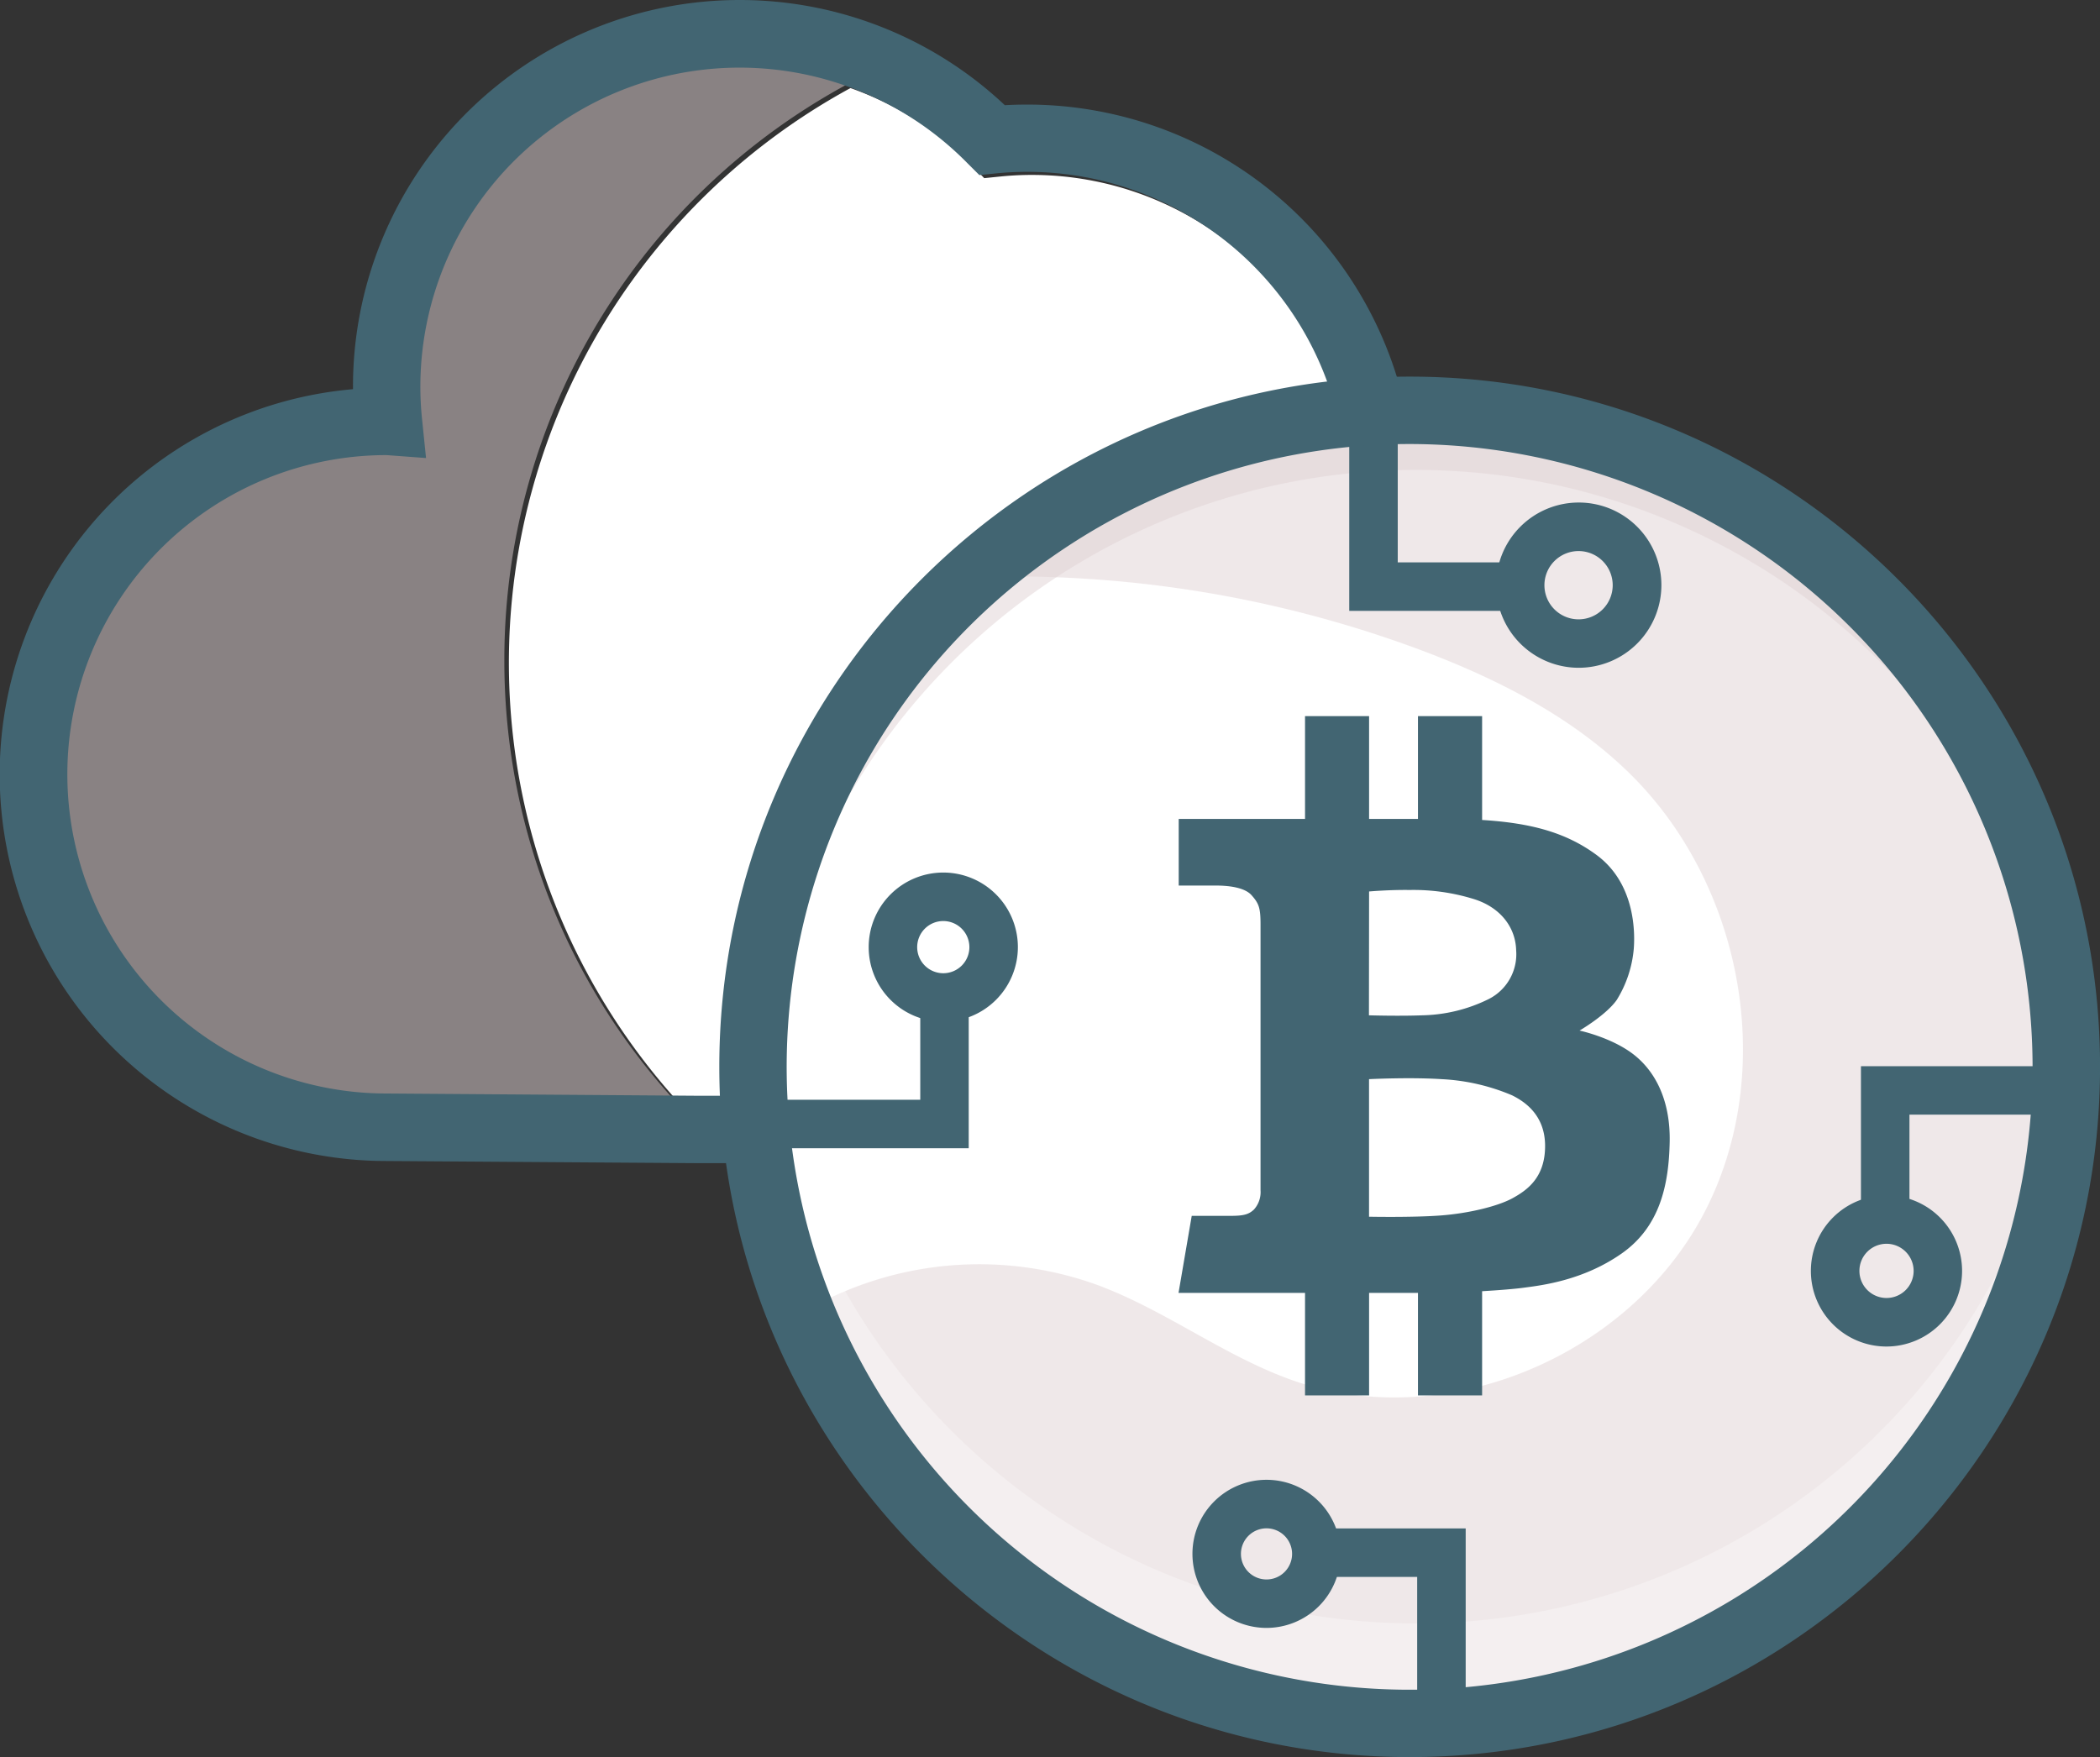 <svg xmlns="http://www.w3.org/2000/svg" viewBox="0 0 436.08 364.93"><rect x="0" y="0" width="436.08" height="364.93" fill="#333333" stroke="none"/><defs><style>.cls-1,.cls-4{fill:#fff;}.cls-2{fill:#e1d2d5;opacity:0.5;}.cls-3{fill:#426572;}.cls-4{opacity:0.3;}</style></defs><title>Asset 67</title><g id="Layer_2" data-name="Layer 2"><g id="Layer_1-2" data-name="Layer 1"><path class="cls-1" d="M372.9,162.31c0,37.89-25.6,65.39-60.87,65.39-1.23,0-3.06.1-5.18.23s-6.48.38-7.6.26l-.39,0H146.48l-6.25,0A135.89,135.89,0,0,1,176.61,18.29,66,66,0,0,1,202,34.54L204.38,37l3.35-.34a64.14,64.14,0,0,1,6.58-.33,66.31,66.31,0,0,1,65.57,56.46l1.17,7.85,7.65-2.14a66.34,66.34,0,0,1,84.2,63.85Z"/><path class="cls-2" d="M104.73,137.06A135.52,135.52,0,0,0,145,233.67l-58.41-.41a73.29,73.29,0,0,1,0-146.59H87a71.05,71.05,0,0,1-.36-7.25A73.33,73.33,0,0,1,188,11.72,135.91,135.91,0,0,0,104.73,137.06Z"/><path class="cls-3" d="M299.21,241.65c-.77,0-1.46,0-2.06-.07H145.41l-65.16-.45A80.3,80.3,0,0,1,73.3,80.83c0-.18,0-.36,0-.54A80.3,80.3,0,0,1,208.66,21.85c1.53-.09,3.09-.13,4.65-.13a80.33,80.33,0,0,1,78,61,80.36,80.36,0,0,1,94.63,79c0,21.64-7.31,41.56-20.58,56.1-13.72,15-33,23.29-54.28,23.29-.82,0-2.62.11-4.36.21C303.58,241.51,301.13,241.65,299.21,241.65ZM145.48,227.58H297.86l.39,0c1.12.12,5.33-.13,7.6-.26s4-.23,5.19-.23c35.27,0,60.87-27.5,60.87-65.39a66.36,66.36,0,0,0-84.2-63.85L280.05,100l-1.17-7.85a66.31,66.31,0,0,0-65.57-56.46,65.21,65.21,0,0,0-6.58.33l-3.36.34L201,34A66.3,66.3,0,0,0,87.29,80.29a64.14,64.14,0,0,0,.33,6.53l.85,8.31-8.19-.61a66.29,66.29,0,0,0,0,132.59Z"/><circle class="cls-1" cx="297.44" cy="219.69" r="136.36"/><path class="cls-2" d="M430.37,219.67A136.38,136.38,0,0,1,168,271.83a72.1,72.1,0,0,1,59.56-5.07c14.42,5.26,26.85,15.09,41.36,20.09,31.42,10.82,69.24-5.23,84.78-34.6s8.37-68.47-15.39-91.71c-12.14-11.87-27.68-19.69-43.58-25.64a242.55,242.55,0,0,0-93.7-15,136.36,136.36,0,0,1,229.36,99.73Z"/><path class="cls-2" d="M294.08,97.6A136.36,136.36,0,0,1,430.23,226.4c.14-2.5.21-5,.21-7.55a136.36,136.36,0,0,0-272.71,0c0,2.53.07,5.05.21,7.55A136.36,136.36,0,0,1,294.08,97.6Z"/><path class="cls-4" d="M294.08,337.17a136.36,136.36,0,0,1-136.15-128.8c-.14,2.5-.21,5-.21,7.55a136.36,136.36,0,0,0,272.71,0c0-2.53-.07-5.05-.21-7.55A136.36,136.36,0,0,1,294.08,337.17Z"/><polygon class="cls-3" points="201.16 238.48 162.13 238.48 162.13 228.41 191.1 228.41 191.1 206.15 201.16 206.15 201.16 238.48"/><path class="cls-3" d="M195.88,212.2a15.49,15.49,0,1,1,15.49-15.49A15.51,15.51,0,0,1,195.88,212.2Zm0-20.91a5.42,5.42,0,1,0,5.42,5.42A5.43,5.43,0,0,0,195.88,191.29Z"/><polygon class="cls-3" points="316.86 126.87 280.18 126.87 280.18 82.41 290.25 82.41 290.25 116.8 316.86 116.8 316.86 126.87"/><path class="cls-3" d="M327.8,138.69A17.16,17.16,0,1,1,345,121.54,17.18,17.18,0,0,1,327.8,138.69Zm0-24.24a7.09,7.09,0,1,0,7.09,7.09A7.09,7.09,0,0,0,327.8,114.45Z"/><polygon class="cls-3" points="396.51 254.33 386.44 254.33 386.44 221.44 426.18 221.44 426.18 231.5 396.51 231.5 396.51 254.33"/><path class="cls-3" d="M391.74,279.66a15.7,15.7,0,1,1,15.7-15.7A15.72,15.72,0,0,1,391.74,279.66Zm0-21.34a5.63,5.63,0,1,0,5.64,5.63A5.64,5.64,0,0,0,391.74,258.32Z"/><polygon class="cls-3" points="304.36 356.11 294.29 356.11 294.29 327.51 272.32 327.51 272.32 317.44 304.36 317.44 304.36 356.11"/><path class="cls-3" d="M263,338.1a15.38,15.38,0,1,1,15.38-15.38A15.39,15.39,0,0,1,263,338.1Zm0-20.68a5.31,5.31,0,1,0,5.31,5.31A5.31,5.31,0,0,0,263,317.42Z"/><path id="BTC_alt" data-name="BTC alt" class="cls-3" d="M339,218.83c-4.55-3.42-11-4.79-11-4.79s5.48-3.18,7.72-6.35A24.13,24.13,0,0,0,339.27,197c.19-2.55.62-13.26-7.72-19.42-6.45-4.77-13.85-6.66-23.78-7.28V148.73H294.45v21.35H284.3V148.73H271v21.35H244.77v13.84h7.7c2.1,0,5.84.23,7.42,2s1.87,2.71,1.87,6.16,0,53.82,0,55.13a5.4,5.4,0,0,1-1.37,4c-1.12,1.06-2.24,1.31-4.92,1.31h-8l-2.74,16H271v21.29H284.3V268.52h10.15v21.29h13.32V268.17c3.44-.2,6.66-.46,8.53-.71,3.8-.5,12.39-1.49,20.42-7.1s9.83-14.38,10-23.22S343.57,222.26,339,218.83ZM284.3,185.15s4.23-.37,8.4-.31A42.39,42.39,0,0,1,306,186.71c5.48,1.68,8.71,5.79,8.84,10.65a10.43,10.43,0,0,1-5.73,10.15,32.46,32.46,0,0,1-13.76,3.36c-4.86.19-11.08,0-11.08,0Zm29.82,63.69c-3.05,1.68-9.15,3.18-15.07,3.61s-14.76.25-14.76.25V224.13s8.47-.43,15.07,0A42.66,42.66,0,0,1,314,227.49c2.49,1.24,6.85,4,6.85,10.52S317.17,247.16,314.12,248.84Z"/><path class="cls-3" d="M292.73,364.93c-79,0-143.36-64.31-143.36-143.36S213.68,78.22,292.73,78.22s143.36,64.31,143.36,143.36S371.77,364.93,292.73,364.93Zm0-272.71A129.36,129.36,0,1,0,422.08,221.58,129.5,129.5,0,0,0,292.73,92.22Z"/></g></g></svg>